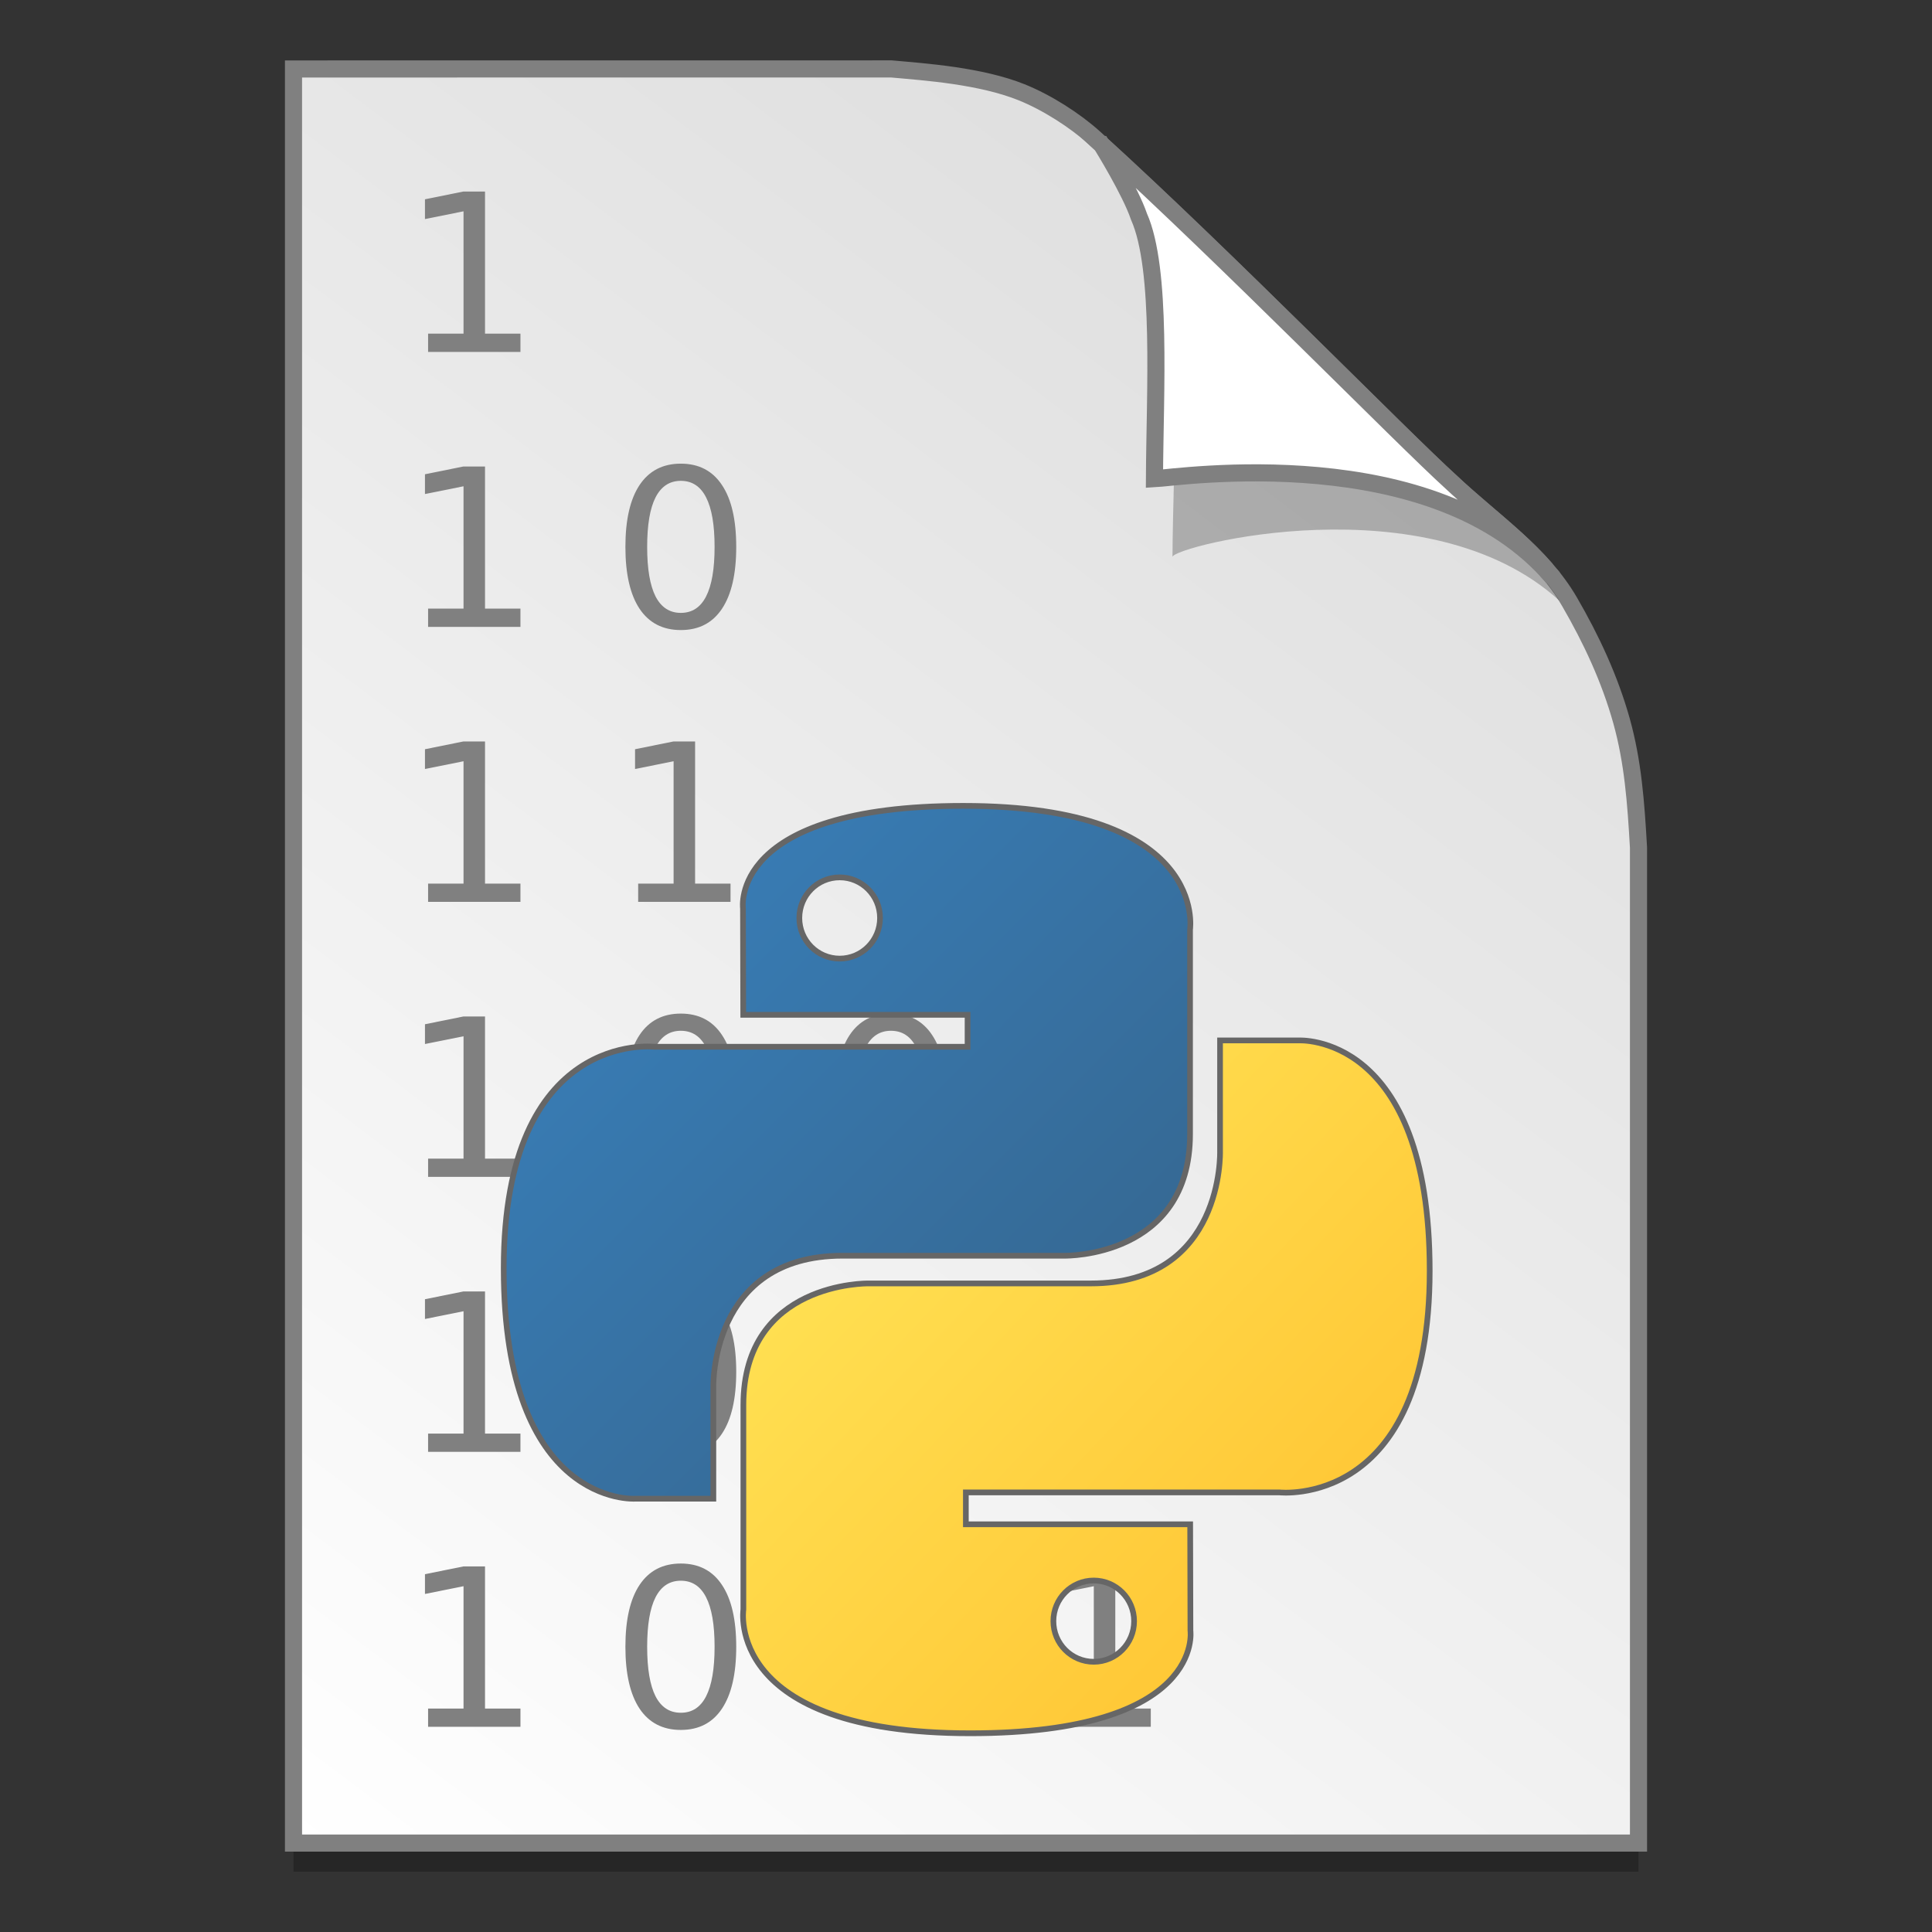 <?xml version="1.0" encoding="UTF-8" standalone="no"?>
<!-- Created with Inkscape (http://www.inkscape.org/) -->

<svg
   xmlns:osb="http://www.openswatchbook.org/uri/2009/osb"
   xmlns:dc="http://purl.org/dc/elements/1.1/"
   xmlns:cc="http://creativecommons.org/ns#"
   xmlns:rdf="http://www.w3.org/1999/02/22-rdf-syntax-ns#"
   xmlns:svg="http://www.w3.org/2000/svg"
   xmlns="http://www.w3.org/2000/svg"
   xmlns:xlink="http://www.w3.org/1999/xlink"
   xmlns:sodipodi="http://sodipodi.sourceforge.net/DTD/sodipodi-0.dtd"
   xmlns:inkscape="http://www.inkscape.org/namespaces/inkscape"
   width="128"
   height="128"
   viewBox="0 0 33.867 33.867"
   version="1.1"
   id="svg1038"
   inkscape:version="0.92.2 5c3e80d, 2017-08-06"
   sodipodi:docname="text-x-python.svg">
  <rect x="0" y="0" width="33.867" height="33.867" fill="#333333" stroke="none"/>
  <defs
     id="defs1032">
    <linearGradient
       osb:paint="solid"
       id="linearGradient6987">
      <stop
         id="stop6985"
         offset="0"
         style="stop-color:#77d2fb;stop-opacity:1;" />
    </linearGradient>
    <linearGradient
       id="linearGradient1830">
      <stop
         offset="0"
         style="stop-color:#d9d9d9;stop-opacity:1"
         id="stop1826" />
      <stop
         offset="1"
         style="stop-color:#ffffff;stop-opacity:1;"
         id="stop1828" />
    </linearGradient>
    <linearGradient
       id="linearGradient11301"
       inkscape:collect="always">
      <stop
         id="stop11303"
         offset="0"
         style="stop-color:#ffe052;stop-opacity:1" />
      <stop
         id="stop11305"
         offset="1"
         style="stop-color:#ffc331;stop-opacity:1" />
    </linearGradient>
    <linearGradient
       gradientUnits="userSpaceOnUse"
       y2="168.101"
       x2="147.777"
       y1="111.921"
       x1="89.137"
       id="linearGradient11307"
       xlink:href="#linearGradient11301"
       inkscape:collect="always" />
    <linearGradient
       id="linearGradient9515"
       inkscape:collect="always">
      <stop
         id="stop9517"
         offset="0"
         style="stop-color:#387eb8;stop-opacity:1" />
      <stop
         id="stop9519"
         offset="1"
         style="stop-color:#366994;stop-opacity:1" />
    </linearGradient>
    <linearGradient
       gradientUnits="userSpaceOnUse"
       y2="131.853"
       x2="110.149"
       y1="77.07"
       x1="55.549"
       id="linearGradient9521"
       xlink:href="#linearGradient9515"
       inkscape:collect="always" />
    <linearGradient
       gradientTransform="matrix(0.955,0,0,0.955,0.769,12.72)"
       gradientUnits="userSpaceOnUse"
       y2="296.168"
       x2="4.584"
       y1="263.522"
       x1="29.203"
       id="linearGradient1503-8-3"
       xlink:href="#linearGradient1830"
       inkscape:collect="always" />
  </defs>
  <sodipodi:namedview
     id="base"
     pagecolor="#ffffff"
     bordercolor="#666666"
     borderopacity="1.0"
     inkscape:pageopacity="0.0"
     inkscape:pageshadow="2"
     inkscape:zoom="1.9476072"
     inkscape:cx="-8.5077455"
     inkscape:cy="60.519921"
     inkscape:document-units="mm"
     inkscape:current-layer="layer1"
     showgrid="false"
     inkscape:window-width="1600"
     inkscape:window-height="798"
     inkscape:window-x="0"
     inkscape:window-y="0"
     inkscape:window-maximized="1"
     units="px" />
  <g
     inkscape:label="Layer 1"
     inkscape:groupmode="layer"
     id="layer1"
     transform="translate(0,-263.133)">
    <g
       style="stroke-width:4.084"
       inkscape:transform-center-y="-9.4924686"
       inkscape:transform-center-x="5.4653607"
       inkscape:label="Capa 1"
       id="layer1-4-9-22"
       transform="matrix(0.536,0,0,0.537,-234.934,-13.785)">
      <g
         style="stroke-width:4.084"
         id="layer1-3-65-0-7"
         inkscape:label="Capa 1"
         transform="translate(0.42,0.035)" />
    </g>
    <g
       style="stroke-width:4.084"
       inkscape:transform-center-y="-9.4924686"
       inkscape:transform-center-x="5.4653607"
       inkscape:label="Capa 1"
       id="layer1-4-3"
       transform="matrix(0.536,0,0,0.537,-234.934,-13.76)">
      <g
         style="stroke-width:4.084"
         id="layer1-3-65-7"
         inkscape:label="Capa 1"
         transform="translate(0.42,0.035)" />
    </g>
    <g
       style="stroke-width:4.084"
       inkscape:transform-center-y="-9.4924686"
       inkscape:transform-center-x="5.4653607"
       inkscape:label="Capa 1"
       id="layer1-4-9-2"
       transform="matrix(0.536,0,0,0.537,-267.688,-57.383)">
      <g
         style="stroke-width:4.084"
         id="layer1-3-65-0-2"
         inkscape:label="Capa 1"
         transform="translate(0.42,0.035)" />
    </g>
    <g
       style="stroke-width:4.084"
       inkscape:transform-center-y="-9.4924686"
       inkscape:transform-center-x="5.4653607"
       inkscape:label="Capa 1"
       id="layer1-4-7"
       transform="matrix(0.536,0,0,0.537,-267.688,-57.358)">
      <g
         style="stroke-width:4.084"
         id="layer1-3-65-3"
         inkscape:label="Capa 1"
         transform="translate(0.42,0.035)" />
    </g>
    <g
       style="stroke-width:4.084"
       inkscape:transform-center-y="-9.4924686"
       inkscape:transform-center-x="5.4653607"
       inkscape:label="Capa 1"
       id="layer1-4-9"
       transform="matrix(0.536,0,0,0.537,-234.934,-13.785)">
      <g
         style="stroke-width:4.084"
         id="layer1-3-65-0"
         inkscape:label="Capa 1"
         transform="translate(0.42,0.035)" />
    </g>
    <g
       style="stroke-width:4.084"
       inkscape:transform-center-y="-9.4924686"
       inkscape:transform-center-x="5.4653607"
       inkscape:label="Capa 1"
       id="layer1-4"
       transform="matrix(0.536,0,0,0.537,-234.934,-13.76)">
      <g
         style="stroke-width:4.084"
         id="layer1-3-65"
         inkscape:label="Capa 1"
         transform="translate(0.42,0.035)" />
    </g>
    <g
       style="stroke-width:4.084"
       inkscape:transform-center-y="-9.4924686"
       inkscape:transform-center-x="5.4653607"
       inkscape:label="Capa 1"
       id="layer1-4-3-24"
       transform="matrix(0.536,0,0,0.537,-185.135,-13.785)">
      <g
         style="stroke-width:4.084"
         id="layer1-3-65-9"
         inkscape:label="Capa 1"
         transform="translate(0.42,0.035)" />
    </g>
    <g
       style="stroke-width:4.084"
       inkscape:transform-center-y="-9.4924686"
       inkscape:transform-center-x="5.4653607"
       inkscape:label="Capa 1"
       id="layer1-4-8"
       transform="matrix(0.536,0,0,0.537,-185.135,-13.76)">
      <g
         style="stroke-width:4.084"
         id="layer1-3-65-39"
         inkscape:label="Capa 1"
         transform="translate(0.42,0.035)" />
    </g>
    <g
       style="stroke-width:4.084"
       inkscape:transform-center-y="-9.4924686"
       inkscape:transform-center-x="5.4653607"
       inkscape:label="Capa 1"
       id="layer1-4-3-2"
       transform="matrix(0.511,0,0,0.512,-219.521,5.616)">
      <g
         style="stroke-width:4.084"
         id="layer1-3-65-9-9"
         inkscape:label="Capa 1"
         transform="translate(0.42,0.035)" />
    </g>
    <g
       style="stroke-width:4.084"
       inkscape:transform-center-y="-9.4924686"
       inkscape:transform-center-x="5.4653607"
       inkscape:label="Capa 1"
       id="layer1-4-1"
       transform="matrix(0.511,0,0,0.512,-219.521,5.64)">
      <g
         style="stroke-width:4.084"
         id="layer1-3-65-2"
         inkscape:label="Capa 1"
         transform="translate(0.42,0.035)" />
    </g>
    <path
       style="opacity:0.25;fill:#000000;fill-opacity:1;stroke:none;stroke-width:1.788;stroke-miterlimit:4;stroke-dasharray:none;stroke-opacity:1"
       d="m 5.145,264.843 v 31.099 H 28.722 v -17.451 c -0.045,-0.793 -0.097,-1.502 -0.298,-2.222 -0.205,-0.732 -0.527,-1.425 -0.912,-2.088 -0.493,-0.848 -1.326,-1.395 -2.066,-2.091 -0.449,-0.407 -1.419,-1.375 -2.593,-2.53 -1.165,-1.146 -2.53,-2.476 -3.671,-3.51 -0.337,-0.304 -0.826,-0.619 -1.28,-0.801 -0.353,-0.141 -0.768,-0.229 -1.169,-0.289 -0.413,-0.061 -0.811,-0.091 -1.11,-0.118 z"
       id="path5023-4-5"
       inkscape:connector-curvature="0"
       sodipodi:nodetypes="ccccascscsscc" />
    <path
       sodipodi:nodetypes="ccccascscsscc"
       inkscape:connector-curvature="0"
       id="path4623-8-3"
       d="m 5.145,264.342 v 31.099 H 28.722 v -17.451 c -0.045,-0.793 -0.097,-1.502 -0.298,-2.222 -0.205,-0.732 -0.527,-1.425 -0.912,-2.088 -0.493,-0.848 -1.326,-1.395 -2.066,-2.091 -0.449,-0.407 -1.419,-1.375 -2.593,-2.53 -1.165,-1.146 -2.53,-2.476 -3.671,-3.51 -0.337,-0.304 -0.826,-0.619 -1.28,-0.801 -0.353,-0.141 -0.768,-0.229 -1.169,-0.289 -0.413,-0.061 -0.811,-0.091 -1.11,-0.118 z"
       style="opacity:1;fill:url(#linearGradient1503-8-3);fill-opacity:1;stroke:#808080;stroke-width:0.3;stroke-miterlimit:4;stroke-dasharray:none;stroke-opacity:1" />
    <g
       transform="matrix(0.944,0,0,0.944,0.378,15.094)"
       aria-label="1 1 0 1 1 1 0 0 1 0 1 1 0 0 1"
       style="font-style:normal;font-weight:normal;font-size:4.085px;line-height:1.25;font-family:sans-serif;letter-spacing:0px;word-spacing:0px;fill:#808080;fill-opacity:1;stroke:none;stroke-width:0.265"
       id="g4736">
      <path
         inkscape:connector-curvature="0"
         d="m 7.549,268.949 h 0.658 v -2.272 l -0.716,0.144 v -0.367 l 0.712,-0.144 h 0.403 v 2.639 h 0.658 v 0.339 H 7.549 Z"
         style="fill:#808080;fill-opacity:1;stroke-width:0.265"
         id="path4706" />
      <path
         inkscape:connector-curvature="0"
         d="m 7.549,274.055 h 0.658 v -2.272 l -0.716,0.144 v -0.367 l 0.712,-0.144 h 0.403 v 2.639 h 0.658 v 0.339 H 7.549 Z"
         style="fill:#808080;fill-opacity:1;stroke-width:0.265"
         id="path4708" />
      <path
         inkscape:connector-curvature="0"
         d="m 12.242,271.682 q -0.311,0 -0.469,0.307 -0.156,0.305 -0.156,0.92 0,0.612 0.156,0.92 0.158,0.305 0.469,0.305 0.313,0 0.469,-0.305 0.158,-0.307 0.158,-0.92 0,-0.614 -0.158,-0.92 -0.156,-0.307 -0.469,-0.307 z m 0,-0.319 q 0.501,0 0.764,0.397 0.265,0.395 0.265,1.149 0,0.752 -0.265,1.149 -0.263,0.395 -0.764,0.395 -0.501,0 -0.766,-0.395 -0.263,-0.397 -0.263,-1.149 0,-0.754 0.263,-1.149 0.265,-0.397 0.766,-0.397 z"
         style="fill:#808080;fill-opacity:1;stroke-width:0.265"
         id="path4710" />
      <path
         inkscape:connector-curvature="0"
         d="m 7.549,279.161 h 0.658 v -2.272 l -0.716,0.144 v -0.367 l 0.712,-0.144 h 0.403 v 2.639 h 0.658 v 0.339 H 7.549 Z"
         style="fill:#808080;fill-opacity:1;stroke-width:0.265"
         id="path4712" />
      <path
         inkscape:connector-curvature="0"
         d="m 11.45,279.161 h 0.658 v -2.272 l -0.716,0.144 v -0.367 l 0.712,-0.144 h 0.403 v 2.639 h 0.658 v 0.339 h -1.715 z"
         style="fill:#808080;fill-opacity:1;stroke-width:0.265"
         id="path4714" />
      <path
         inkscape:connector-curvature="0"
         d="m 7.549,284.268 h 0.658 v -2.272 l -0.716,0.144 v -0.367 l 0.712,-0.144 h 0.403 v 2.639 h 0.658 v 0.339 H 7.549 Z"
         style="fill:#808080;fill-opacity:1;stroke-width:0.265"
         id="path4716" />
      <path
         inkscape:connector-curvature="0"
         d="m 12.242,281.894 q -0.311,0 -0.469,0.307 -0.156,0.305 -0.156,0.92 0,0.612 0.156,0.92 0.158,0.305 0.469,0.305 0.313,0 0.469,-0.305 0.158,-0.307 0.158,-0.92 0,-0.614 -0.158,-0.92 -0.156,-0.307 -0.469,-0.307 z m 0,-0.319 q 0.501,0 0.764,0.397 0.265,0.395 0.265,1.149 0,0.752 -0.265,1.149 -0.263,0.395 -0.764,0.395 -0.501,0 -0.766,-0.395 -0.263,-0.397 -0.263,-1.149 0,-0.754 0.263,-1.149 0.265,-0.397 0.766,-0.397 z"
         style="fill:#808080;fill-opacity:1;stroke-width:0.265"
         id="path4718" />
      <path
         inkscape:connector-curvature="0"
         d="m 16.144,281.894 q -0.311,0 -0.469,0.307 -0.156,0.305 -0.156,0.92 0,0.612 0.156,0.92 0.158,0.305 0.469,0.305 0.313,0 0.469,-0.305 0.158,-0.307 0.158,-0.92 0,-0.614 -0.158,-0.92 -0.156,-0.307 -0.469,-0.307 z m 0,-0.319 q 0.501,0 0.764,0.397 0.265,0.395 0.265,1.149 0,0.752 -0.265,1.149 -0.263,0.395 -0.764,0.395 -0.501,0 -0.766,-0.395 -0.263,-0.397 -0.263,-1.149 0,-0.754 0.263,-1.149 0.265,-0.397 0.766,-0.397 z"
         style="fill:#808080;fill-opacity:1;stroke-width:0.265"
         id="path4720" />
      <path
         inkscape:connector-curvature="0"
         d="m 7.549,289.374 h 0.658 v -2.272 l -0.716,0.144 v -0.367 l 0.712,-0.144 h 0.403 v 2.639 h 0.658 v 0.339 H 7.549 Z"
         style="fill:#808080;fill-opacity:1;stroke-width:0.265"
         id="path4722" />
      <path
         inkscape:connector-curvature="0"
         d="m 12.242,287 q -0.311,0 -0.469,0.307 -0.156,0.305 -0.156,0.92 0,0.612 0.156,0.92 0.158,0.305 0.469,0.305 0.313,0 0.469,-0.305 0.158,-0.307 0.158,-0.92 0,-0.614 -0.158,-0.92 -0.156,-0.307 -0.469,-0.307 z m 0,-0.319 q 0.501,0 0.764,0.397 0.265,0.395 0.265,1.149 0,0.752 -0.265,1.149 -0.263,0.395 -0.764,0.395 -0.501,0 -0.766,-0.395 -0.263,-0.397 -0.263,-1.149 0,-0.754 0.263,-1.149 0.265,-0.397 0.766,-0.397 z"
         style="fill:#808080;fill-opacity:1;stroke-width:0.265"
         id="path4724" />
      <path
         inkscape:connector-curvature="0"
         d="m 15.352,289.374 h 0.658 v -2.272 l -0.716,0.144 v -0.367 l 0.712,-0.144 h 0.403 v 2.639 h 0.658 v 0.339 h -1.715 z"
         style="fill:#808080;fill-opacity:1;stroke-width:0.265"
         id="path4726" />
      <path
         inkscape:connector-curvature="0"
         d="m 7.549,294.48 h 0.658 v -2.272 L 7.491,292.352 v -0.367 l 0.712,-0.144 h 0.403 v 2.639 h 0.658 v 0.339 H 7.549 Z"
         style="fill:#808080;fill-opacity:1;stroke-width:0.265"
         id="path4728" />
      <path
         inkscape:connector-curvature="0"
         d="m 12.242,292.106 q -0.311,0 -0.469,0.307 -0.156,0.305 -0.156,0.92 0,0.612 0.156,0.92 0.158,0.305 0.469,0.305 0.313,0 0.469,-0.305 0.158,-0.307 0.158,-0.92 0,-0.614 -0.158,-0.92 -0.156,-0.307 -0.469,-0.307 z m 0,-0.319 q 0.501,0 0.764,0.397 0.265,0.395 0.265,1.149 0,0.752 -0.265,1.149 -0.263,0.395 -0.764,0.395 -0.501,0 -0.766,-0.395 -0.263,-0.397 -0.263,-1.149 0,-0.754 0.263,-1.149 0.265,-0.397 0.766,-0.397 z"
         style="fill:#808080;fill-opacity:1;stroke-width:0.265"
         id="path4730" />
      <path
         inkscape:connector-curvature="0"
         d="m 16.144,292.106 q -0.311,0 -0.469,0.307 -0.156,0.305 -0.156,0.92 0,0.612 0.156,0.92 0.158,0.305 0.469,0.305 0.313,0 0.469,-0.305 0.158,-0.307 0.158,-0.92 0,-0.614 -0.158,-0.92 -0.156,-0.307 -0.469,-0.307 z m 0,-0.319 q 0.501,0 0.764,0.397 0.265,0.395 0.265,1.149 0,0.752 -0.265,1.149 -0.263,0.395 -0.764,0.395 -0.501,0 -0.766,-0.395 -0.263,-0.397 -0.263,-1.149 0,-0.754 0.263,-1.149 0.265,-0.397 0.766,-0.397 z"
         style="fill:#808080;fill-opacity:1;stroke-width:0.265"
         id="path4732" />
      <path
         inkscape:connector-curvature="0"
         d="m 19.253,294.48 h 0.658 v -2.272 l -0.716,0.144 v -0.367 l 0.712,-0.144 h 0.403 v 2.639 H 20.969 v 0.339 h -1.715 z"
         style="fill:#808080;fill-opacity:1;stroke-width:0.265"
         id="path4734" />
    </g>
    <path
       sodipodi:nodetypes="ccccsccsc"
       inkscape:connector-curvature="0"
       id="path1355-8-5"
       d="m 19.62,266.164 c 0.016,0.025 0.535,0.863 0.694,1.334 0.431,0.965 0.247,3.788 0.239,5.396 0.026,-0.185 4.473,-1.331 6.781,0.767 -0.015,-0.026 -0.047,-0.077 -0.119,-0.178 -0.069,-0.096 -0.174,-0.238 -0.354,-0.422 -0.504,-0.576 -0.22,-0.081 -0.768,-0.65 -0.474,-0.43 -1.497,-1.45 -2.735,-2.668 -1.184,-1.165 -2.562,-2.508 -3.737,-3.58 z"
       style="opacity:0.248;fill:#000000;fill-opacity:1;stroke:none;stroke-width:0.286;stroke-miterlimit:4;stroke-dasharray:none;stroke-opacity:1" />
    <path
       style="opacity:1;fill:#ffffff;fill-opacity:1;stroke:#808080;stroke-width:0.3;stroke-miterlimit:4;stroke-dasharray:none;stroke-opacity:1"
       d="m 19.308,265.666 c 0.015,0.024 0.507,0.818 0.658,1.265 0.408,0.915 0.279,3.069 0.271,4.594 0.409,-0.021 4.92,-0.703 6.988,1.739 -0.028,-0.048 -0.098,-0.088 -0.137,-0.165 -0.478,-0.547 -1.087,-0.986 -1.644,-1.509 -0.449,-0.407 -1.419,-1.375 -2.593,-2.53 -1.122,-1.104 -2.43,-2.378 -3.544,-3.394 z"
       id="path4753-0-6"
       inkscape:connector-curvature="0"
       sodipodi:nodetypes="ccccccsc" />
    <g
       style="stroke:#666666;stroke-width:0.678;stroke-miterlimit:4;stroke-dasharray:none;stroke-opacity:1"
       transform="matrix(0.147,0,0,0.148,-60.754,240.004)"
       id="layer1-6"
       inkscape:label="Calque 1">
      <g
         style="stroke:#666666;stroke-width:0.678;stroke-miterlimit:4;stroke-dasharray:none;stroke-opacity:1"
         transform="translate(428.423,184.256)"
         id="g1894">
        <path
           id="path8615"
           d="M 99.75,67.469 C 71.718,67.469 73.469,79.625 73.469,79.625 L 73.5,92.219 h 26.75 V 96 H 62.875 c 0,0 -17.938,-2.034 -17.938,26.25 -2e-6,28.284 15.656,27.281 15.656,27.281 h 9.344 v -13.125 c 0,0 -0.504,-15.656 15.406,-15.656 15.91,0 26.531,0 26.531,0 0,0 14.906,0.241 14.906,-14.406 0,-14.647 0,-24.219 0,-24.219 0,-2e-6 2.263,-14.656 -27.031,-14.656 z M 85,75.938 c 2.661,-2e-6 4.812,2.151 4.812,4.812 2e-6,2.661 -2.151,4.812 -4.812,4.812 -2.661,2e-6 -4.812,-2.151 -4.812,-4.812 -2e-6,-2.661 2.151,-4.812 4.812,-4.812 z"
           style="color:#000000;display:inline;overflow:visible;visibility:visible;opacity:1;fill:url(#linearGradient9521);fill-opacity:1;fill-rule:nonzero;stroke:#666666;stroke-width:0.678;stroke-linecap:butt;stroke-linejoin:miter;stroke-miterlimit:4;stroke-dasharray:none;stroke-dashoffset:0;stroke-opacity:1;marker:none;marker-start:none;marker-mid:none;marker-end:none"
           inkscape:connector-curvature="0" />
        <path
           style="color:#000000;display:inline;overflow:visible;visibility:visible;opacity:1;fill:url(#linearGradient11307);fill-opacity:1;fill-rule:nonzero;stroke:#666666;stroke-width:0.678;stroke-linecap:butt;stroke-linejoin:miter;stroke-miterlimit:4;stroke-dasharray:none;stroke-dashoffset:0;stroke-opacity:1;marker:none;marker-start:none;marker-mid:none;marker-end:none"
           d="m 100.546,177.315 c 28.032,0 26.281,-12.156 26.281,-12.156 l -0.031,-12.594 h -26.75 v -3.781 h 37.375 c 0,0 17.938,2.034 17.938,-26.25 10e-6,-28.284 -15.656,-27.281 -15.656,-27.281 h -9.344 v 13.125 c 0,0 0.504,15.656 -15.406,15.656 -15.91,0 -26.531,0 -26.531,0 0,0 -14.906,-0.241 -14.906,14.406 0,14.647 0,24.219 0,24.219 0,0 -2.263,14.656 27.031,14.656 z m 14.75,-8.469 c -2.661,0 -4.812,-2.151 -4.812,-4.812 0,-2.661 2.151,-4.812 4.812,-4.812 2.661,0 4.812,2.151 4.812,4.812 1e-5,2.661 -2.151,4.812 -4.812,4.812 z"
           id="path8620"
           inkscape:connector-curvature="0" />
      </g>
    </g>
    <g
       style="stroke-width:4.084"
       inkscape:transform-center-y="-9.4924686"
       inkscape:transform-center-x="5.4653607"
       inkscape:label="Capa 1"
       id="layer1-4-9-3"
       transform="matrix(0.536,0,0,0.537,-152.765,-13.388)">
      <g
         style="stroke-width:4.084"
         id="layer1-3-65-0-9"
         inkscape:label="Capa 1"
         transform="translate(0.42,0.035)" />
    </g>
    <g
       style="stroke-width:4.084"
       inkscape:transform-center-y="-9.4924686"
       inkscape:transform-center-x="5.4653607"
       inkscape:label="Capa 1"
       id="layer1-4-0"
       transform="matrix(0.536,0,0,0.537,-152.765,-13.363)">
      <g
         style="stroke-width:4.084"
         id="layer1-3-65-5"
         inkscape:label="Capa 1"
         transform="translate(0.42,0.035)" />
    </g>
    <g
       style="stroke-width:4.084"
       inkscape:transform-center-y="-9.4924686"
       inkscape:transform-center-x="5.4653607"
       inkscape:label="Capa 1"
       id="layer1-4-3-27"
       transform="matrix(0.511,0,0,0.512,-181.173,-0.148)">
      <g
         style="stroke-width:4.084"
         id="layer1-3-65-9-3"
         inkscape:label="Capa 1"
         transform="translate(0.42,0.035)" />
    </g>
    <g
       style="stroke-width:4.084"
       inkscape:transform-center-y="-9.4924686"
       inkscape:transform-center-x="5.4653607"
       inkscape:label="Capa 1"
       id="layer1-4-2"
       transform="matrix(0.511,0,0,0.512,-181.173,-0.124)">
      <g
         style="stroke-width:4.084"
         id="layer1-3-65-91"
         inkscape:label="Capa 1"
         transform="translate(0.42,0.035)" />
    </g>
  </g>
</svg>
